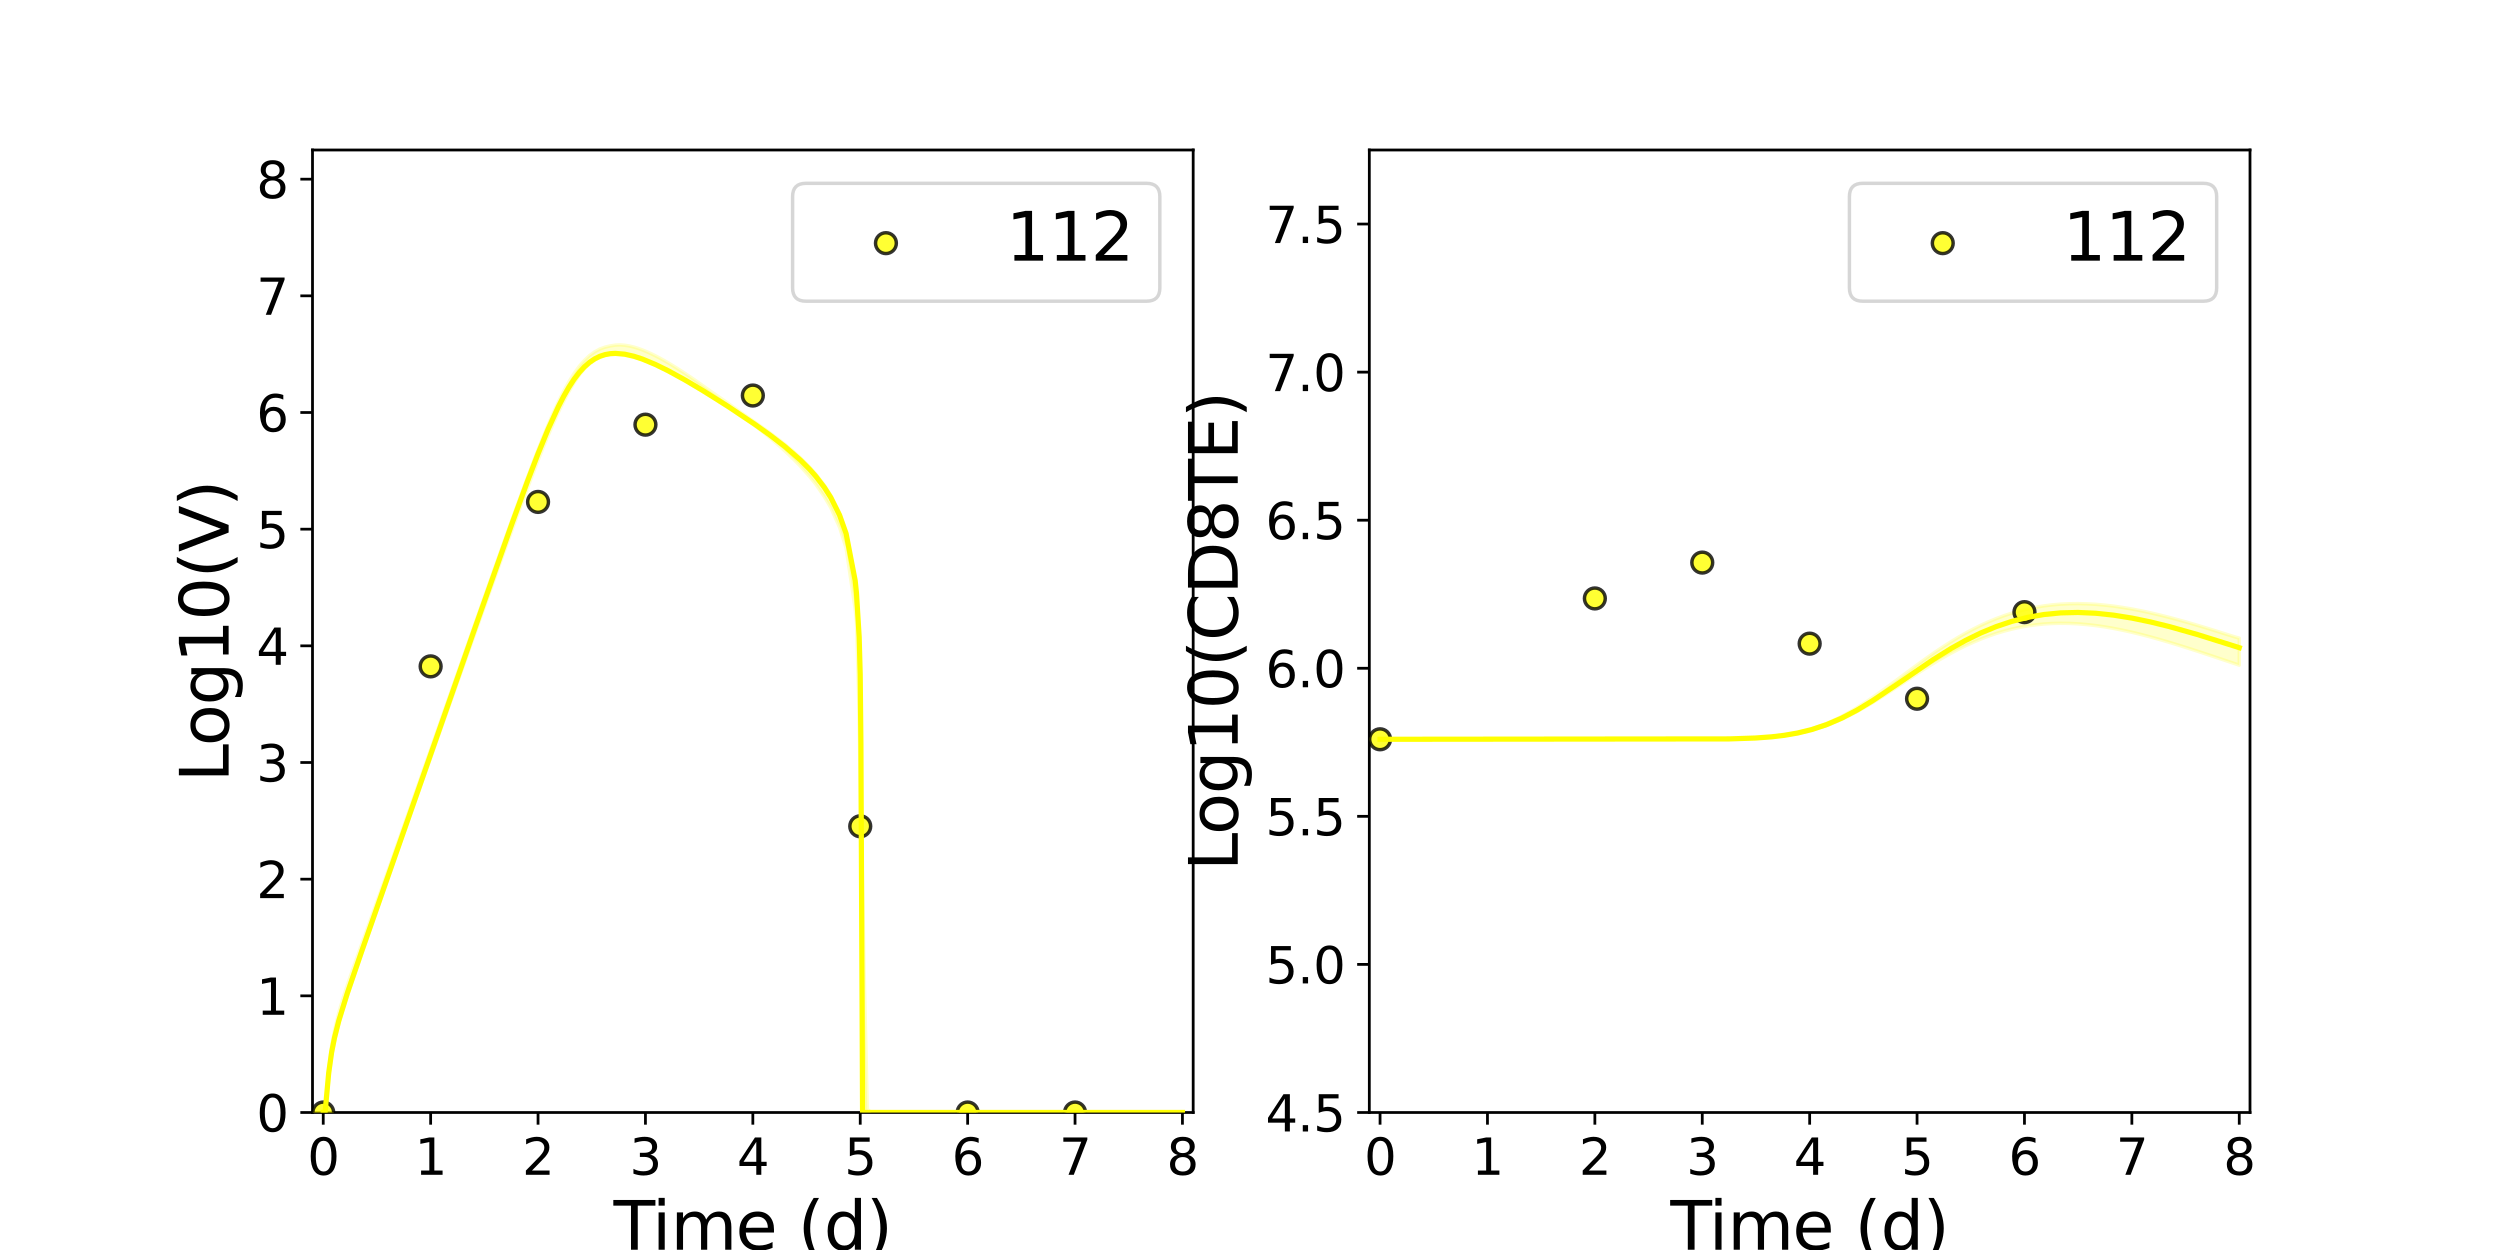 <?xml version="1.0" encoding="utf-8" standalone="no"?>
<!DOCTYPE svg PUBLIC "-//W3C//DTD SVG 1.1//EN"
  "http://www.w3.org/Graphics/SVG/1.1/DTD/svg11.dtd">
<svg xmlns:xlink="http://www.w3.org/1999/xlink" width="720pt" height="360pt" viewBox="0 0 720 360" xmlns="http://www.w3.org/2000/svg" version="1.1">
 <defs>
  <style type="text/css">*{stroke-linejoin: round; stroke-linecap: butt}</style>
 </defs>
 <g id="figure_1">
  <g id="patch_1">
   <path d="M 0 360 
L 720 360 
L 720 0 
L 0 0 
z
" style="fill: #ffffff"/>
  </g>
  <g id="axes_1">
   <g id="patch_2">
    <path d="M 90 320.4 
L 343.636 320.4 
L 343.636 43.2 
L 90 43.2 
z
" style="fill: #ffffff"/>
   </g>
   <g id="matplotlib.axis_1">
    <g id="xtick_1">
     <g id="line2d_1">
      <defs>
       <path id="m3c84846cc3" d="M 0 0 
L 0 3.5 
" style="stroke: #000000; stroke-width: 0.8"/>
      </defs>
      <g>
       <use xlink:href="#m3c84846cc3" x="93.093" y="320.4" style="stroke: #000000; stroke-width: 0.8"/>
      </g>
     </g>
     <g id="text_1">
      <!-- 0 -->
      <g transform="translate(88.512 338.342) scale(0.144 -0.144)">
       <defs>
        <path id="DejaVuSans-30" d="M 2034 4250 
Q 1547 4250 1301 3770 
Q 1056 3291 1056 2328 
Q 1056 1369 1301 889 
Q 1547 409 2034 409 
Q 2525 409 2770 889 
Q 3016 1369 3016 2328 
Q 3016 3291 2770 3770 
Q 2525 4250 2034 4250 
z
M 2034 4750 
Q 2819 4750 3233 4129 
Q 3647 3509 3647 2328 
Q 3647 1150 3233 529 
Q 2819 -91 2034 -91 
Q 1250 -91 836 529 
Q 422 1150 422 2328 
Q 422 3509 836 4129 
Q 1250 4750 2034 4750 
z
" transform="scale(0.016)"/>
       </defs>
       <use xlink:href="#DejaVuSans-30"/>
      </g>
     </g>
    </g>
    <g id="xtick_2">
     <g id="line2d_2">
      <g>
       <use xlink:href="#m3c84846cc3" x="124.024" y="320.4" style="stroke: #000000; stroke-width: 0.8"/>
      </g>
     </g>
     <g id="text_2">
      <!-- 1 -->
      <g transform="translate(119.443 338.342) scale(0.144 -0.144)">
       <defs>
        <path id="DejaVuSans-31" d="M 794 531 
L 1825 531 
L 1825 4091 
L 703 3866 
L 703 4441 
L 1819 4666 
L 2450 4666 
L 2450 531 
L 3481 531 
L 3481 0 
L 794 0 
L 794 531 
z
" transform="scale(0.016)"/>
       </defs>
       <use xlink:href="#DejaVuSans-31"/>
      </g>
     </g>
    </g>
    <g id="xtick_3">
     <g id="line2d_3">
      <g>
       <use xlink:href="#m3c84846cc3" x="154.956" y="320.4" style="stroke: #000000; stroke-width: 0.8"/>
      </g>
     </g>
     <g id="text_3">
      <!-- 2 -->
      <g transform="translate(150.375 338.342) scale(0.144 -0.144)">
       <defs>
        <path id="DejaVuSans-32" d="M 1228 531 
L 3431 531 
L 3431 0 
L 469 0 
L 469 531 
Q 828 903 1448 1529 
Q 2069 2156 2228 2338 
Q 2531 2678 2651 2914 
Q 2772 3150 2772 3378 
Q 2772 3750 2511 3984 
Q 2250 4219 1831 4219 
Q 1534 4219 1204 4116 
Q 875 4013 500 3803 
L 500 4441 
Q 881 4594 1212 4672 
Q 1544 4750 1819 4750 
Q 2544 4750 2975 4387 
Q 3406 4025 3406 3419 
Q 3406 3131 3298 2873 
Q 3191 2616 2906 2266 
Q 2828 2175 2409 1742 
Q 1991 1309 1228 531 
z
" transform="scale(0.016)"/>
       </defs>
       <use xlink:href="#DejaVuSans-32"/>
      </g>
     </g>
    </g>
    <g id="xtick_4">
     <g id="line2d_4">
      <g>
       <use xlink:href="#m3c84846cc3" x="185.887" y="320.4" style="stroke: #000000; stroke-width: 0.8"/>
      </g>
     </g>
     <g id="text_4">
      <!-- 3 -->
      <g transform="translate(181.306 338.342) scale(0.144 -0.144)">
       <defs>
        <path id="DejaVuSans-33" d="M 2597 2516 
Q 3050 2419 3304 2112 
Q 3559 1806 3559 1356 
Q 3559 666 3084 287 
Q 2609 -91 1734 -91 
Q 1441 -91 1130 -33 
Q 819 25 488 141 
L 488 750 
Q 750 597 1062 519 
Q 1375 441 1716 441 
Q 2309 441 2620 675 
Q 2931 909 2931 1356 
Q 2931 1769 2642 2001 
Q 2353 2234 1838 2234 
L 1294 2234 
L 1294 2753 
L 1863 2753 
Q 2328 2753 2575 2939 
Q 2822 3125 2822 3475 
Q 2822 3834 2567 4026 
Q 2313 4219 1838 4219 
Q 1578 4219 1281 4162 
Q 984 4106 628 3988 
L 628 4550 
Q 988 4650 1302 4700 
Q 1616 4750 1894 4750 
Q 2613 4750 3031 4423 
Q 3450 4097 3450 3541 
Q 3450 3153 3228 2886 
Q 3006 2619 2597 2516 
z
" transform="scale(0.016)"/>
       </defs>
       <use xlink:href="#DejaVuSans-33"/>
      </g>
     </g>
    </g>
    <g id="xtick_5">
     <g id="line2d_5">
      <g>
       <use xlink:href="#m3c84846cc3" x="216.818" y="320.4" style="stroke: #000000; stroke-width: 0.8"/>
      </g>
     </g>
     <g id="text_5">
      <!-- 4 -->
      <g transform="translate(212.237 338.342) scale(0.144 -0.144)">
       <defs>
        <path id="DejaVuSans-34" d="M 2419 4116 
L 825 1625 
L 2419 1625 
L 2419 4116 
z
M 2253 4666 
L 3047 4666 
L 3047 1625 
L 3713 1625 
L 3713 1100 
L 3047 1100 
L 3047 0 
L 2419 0 
L 2419 1100 
L 313 1100 
L 313 1709 
L 2253 4666 
z
" transform="scale(0.016)"/>
       </defs>
       <use xlink:href="#DejaVuSans-34"/>
      </g>
     </g>
    </g>
    <g id="xtick_6">
     <g id="line2d_6">
      <g>
       <use xlink:href="#m3c84846cc3" x="247.749" y="320.4" style="stroke: #000000; stroke-width: 0.8"/>
      </g>
     </g>
     <g id="text_6">
      <!-- 5 -->
      <g transform="translate(243.168 338.342) scale(0.144 -0.144)">
       <defs>
        <path id="DejaVuSans-35" d="M 691 4666 
L 3169 4666 
L 3169 4134 
L 1269 4134 
L 1269 2991 
Q 1406 3038 1543 3061 
Q 1681 3084 1819 3084 
Q 2600 3084 3056 2656 
Q 3513 2228 3513 1497 
Q 3513 744 3044 326 
Q 2575 -91 1722 -91 
Q 1428 -91 1123 -41 
Q 819 9 494 109 
L 494 744 
Q 775 591 1075 516 
Q 1375 441 1709 441 
Q 2250 441 2565 725 
Q 2881 1009 2881 1497 
Q 2881 1984 2565 2268 
Q 2250 2553 1709 2553 
Q 1456 2553 1204 2497 
Q 953 2441 691 2322 
L 691 4666 
z
" transform="scale(0.016)"/>
       </defs>
       <use xlink:href="#DejaVuSans-35"/>
      </g>
     </g>
    </g>
    <g id="xtick_7">
     <g id="line2d_7">
      <g>
       <use xlink:href="#m3c84846cc3" x="278.681" y="320.4" style="stroke: #000000; stroke-width: 0.8"/>
      </g>
     </g>
     <g id="text_7">
      <!-- 6 -->
      <g transform="translate(274.1 338.342) scale(0.144 -0.144)">
       <defs>
        <path id="DejaVuSans-36" d="M 2113 2584 
Q 1688 2584 1439 2293 
Q 1191 2003 1191 1497 
Q 1191 994 1439 701 
Q 1688 409 2113 409 
Q 2538 409 2786 701 
Q 3034 994 3034 1497 
Q 3034 2003 2786 2293 
Q 2538 2584 2113 2584 
z
M 3366 4563 
L 3366 3988 
Q 3128 4100 2886 4159 
Q 2644 4219 2406 4219 
Q 1781 4219 1451 3797 
Q 1122 3375 1075 2522 
Q 1259 2794 1537 2939 
Q 1816 3084 2150 3084 
Q 2853 3084 3261 2657 
Q 3669 2231 3669 1497 
Q 3669 778 3244 343 
Q 2819 -91 2113 -91 
Q 1303 -91 875 529 
Q 447 1150 447 2328 
Q 447 3434 972 4092 
Q 1497 4750 2381 4750 
Q 2619 4750 2861 4703 
Q 3103 4656 3366 4563 
z
" transform="scale(0.016)"/>
       </defs>
       <use xlink:href="#DejaVuSans-36"/>
      </g>
     </g>
    </g>
    <g id="xtick_8">
     <g id="line2d_8">
      <g>
       <use xlink:href="#m3c84846cc3" x="309.612" y="320.4" style="stroke: #000000; stroke-width: 0.8"/>
      </g>
     </g>
     <g id="text_8">
      <!-- 7 -->
      <g transform="translate(305.031 338.342) scale(0.144 -0.144)">
       <defs>
        <path id="DejaVuSans-37" d="M 525 4666 
L 3525 4666 
L 3525 4397 
L 1831 0 
L 1172 0 
L 2766 4134 
L 525 4134 
L 525 4666 
z
" transform="scale(0.016)"/>
       </defs>
       <use xlink:href="#DejaVuSans-37"/>
      </g>
     </g>
    </g>
    <g id="xtick_9">
     <g id="line2d_9">
      <g>
       <use xlink:href="#m3c84846cc3" x="340.543" y="320.4" style="stroke: #000000; stroke-width: 0.8"/>
      </g>
     </g>
     <g id="text_9">
      <!-- 8 -->
      <g transform="translate(335.962 338.342) scale(0.144 -0.144)">
       <defs>
        <path id="DejaVuSans-38" d="M 2034 2216 
Q 1584 2216 1326 1975 
Q 1069 1734 1069 1313 
Q 1069 891 1326 650 
Q 1584 409 2034 409 
Q 2484 409 2743 651 
Q 3003 894 3003 1313 
Q 3003 1734 2745 1975 
Q 2488 2216 2034 2216 
z
M 1403 2484 
Q 997 2584 770 2862 
Q 544 3141 544 3541 
Q 544 4100 942 4425 
Q 1341 4750 2034 4750 
Q 2731 4750 3128 4425 
Q 3525 4100 3525 3541 
Q 3525 3141 3298 2862 
Q 3072 2584 2669 2484 
Q 3125 2378 3379 2068 
Q 3634 1759 3634 1313 
Q 3634 634 3220 271 
Q 2806 -91 2034 -91 
Q 1263 -91 848 271 
Q 434 634 434 1313 
Q 434 1759 690 2068 
Q 947 2378 1403 2484 
z
M 1172 3481 
Q 1172 3119 1398 2916 
Q 1625 2713 2034 2713 
Q 2441 2713 2670 2916 
Q 2900 3119 2900 3481 
Q 2900 3844 2670 4047 
Q 2441 4250 2034 4250 
Q 1625 4250 1398 4047 
Q 1172 3844 1172 3481 
z
" transform="scale(0.016)"/>
       </defs>
       <use xlink:href="#DejaVuSans-38"/>
      </g>
     </g>
    </g>
    <g id="text_10">
     <!-- Time (d) -->
     <g transform="translate(176.693 359.925) scale(0.192 -0.192)">
      <defs>
       <path id="DejaVuSans-54" d="M -19 4666 
L 3928 4666 
L 3928 4134 
L 2272 4134 
L 2272 0 
L 1638 0 
L 1638 4134 
L -19 4134 
L -19 4666 
z
" transform="scale(0.016)"/>
       <path id="DejaVuSans-69" d="M 603 3500 
L 1178 3500 
L 1178 0 
L 603 0 
L 603 3500 
z
M 603 4863 
L 1178 4863 
L 1178 4134 
L 603 4134 
L 603 4863 
z
" transform="scale(0.016)"/>
       <path id="DejaVuSans-6d" d="M 3328 2828 
Q 3544 3216 3844 3400 
Q 4144 3584 4550 3584 
Q 5097 3584 5394 3201 
Q 5691 2819 5691 2113 
L 5691 0 
L 5113 0 
L 5113 2094 
Q 5113 2597 4934 2840 
Q 4756 3084 4391 3084 
Q 3944 3084 3684 2787 
Q 3425 2491 3425 1978 
L 3425 0 
L 2847 0 
L 2847 2094 
Q 2847 2600 2669 2842 
Q 2491 3084 2119 3084 
Q 1678 3084 1418 2786 
Q 1159 2488 1159 1978 
L 1159 0 
L 581 0 
L 581 3500 
L 1159 3500 
L 1159 2956 
Q 1356 3278 1631 3431 
Q 1906 3584 2284 3584 
Q 2666 3584 2933 3390 
Q 3200 3197 3328 2828 
z
" transform="scale(0.016)"/>
       <path id="DejaVuSans-65" d="M 3597 1894 
L 3597 1613 
L 953 1613 
Q 991 1019 1311 708 
Q 1631 397 2203 397 
Q 2534 397 2845 478 
Q 3156 559 3463 722 
L 3463 178 
Q 3153 47 2828 -22 
Q 2503 -91 2169 -91 
Q 1331 -91 842 396 
Q 353 884 353 1716 
Q 353 2575 817 3079 
Q 1281 3584 2069 3584 
Q 2775 3584 3186 3129 
Q 3597 2675 3597 1894 
z
M 3022 2063 
Q 3016 2534 2758 2815 
Q 2500 3097 2075 3097 
Q 1594 3097 1305 2825 
Q 1016 2553 972 2059 
L 3022 2063 
z
" transform="scale(0.016)"/>
       <path id="DejaVuSans-20" transform="scale(0.016)"/>
       <path id="DejaVuSans-28" d="M 1984 4856 
Q 1566 4138 1362 3434 
Q 1159 2731 1159 2009 
Q 1159 1288 1364 580 
Q 1569 -128 1984 -844 
L 1484 -844 
Q 1016 -109 783 600 
Q 550 1309 550 2009 
Q 550 2706 781 3412 
Q 1013 4119 1484 4856 
L 1984 4856 
z
" transform="scale(0.016)"/>
       <path id="DejaVuSans-64" d="M 2906 2969 
L 2906 4863 
L 3481 4863 
L 3481 0 
L 2906 0 
L 2906 525 
Q 2725 213 2448 61 
Q 2172 -91 1784 -91 
Q 1150 -91 751 415 
Q 353 922 353 1747 
Q 353 2572 751 3078 
Q 1150 3584 1784 3584 
Q 2172 3584 2448 3432 
Q 2725 3281 2906 2969 
z
M 947 1747 
Q 947 1113 1208 752 
Q 1469 391 1925 391 
Q 2381 391 2643 752 
Q 2906 1113 2906 1747 
Q 2906 2381 2643 2742 
Q 2381 3103 1925 3103 
Q 1469 3103 1208 2742 
Q 947 2381 947 1747 
z
" transform="scale(0.016)"/>
       <path id="DejaVuSans-29" d="M 513 4856 
L 1013 4856 
Q 1481 4119 1714 3412 
Q 1947 2706 1947 2009 
Q 1947 1309 1714 600 
Q 1481 -109 1013 -844 
L 513 -844 
Q 928 -128 1133 580 
Q 1338 1288 1338 2009 
Q 1338 2731 1133 3434 
Q 928 4138 513 4856 
z
" transform="scale(0.016)"/>
      </defs>
      <use xlink:href="#DejaVuSans-54"/>
      <use xlink:href="#DejaVuSans-69" x="57.959"/>
      <use xlink:href="#DejaVuSans-6d" x="85.742"/>
      <use xlink:href="#DejaVuSans-65" x="183.154"/>
      <use xlink:href="#DejaVuSans-20" x="244.678"/>
      <use xlink:href="#DejaVuSans-28" x="276.465"/>
      <use xlink:href="#DejaVuSans-64" x="315.479"/>
      <use xlink:href="#DejaVuSans-29" x="378.955"/>
     </g>
    </g>
   </g>
   <g id="matplotlib.axis_2">
    <g id="ytick_1">
     <g id="line2d_10">
      <defs>
       <path id="ma031ebb92e" d="M 0 0 
L -3.5 0 
" style="stroke: #000000; stroke-width: 0.8"/>
      </defs>
      <g>
       <use xlink:href="#ma031ebb92e" x="90" y="320.4" style="stroke: #000000; stroke-width: 0.8"/>
      </g>
     </g>
     <g id="text_11">
      <!-- 0 -->
      <g transform="translate(73.838 325.871) scale(0.144 -0.144)">
       <use xlink:href="#DejaVuSans-30"/>
      </g>
     </g>
    </g>
    <g id="ytick_2">
     <g id="line2d_11">
      <g>
       <use xlink:href="#ma031ebb92e" x="90" y="286.8" style="stroke: #000000; stroke-width: 0.8"/>
      </g>
     </g>
     <g id="text_12">
      <!-- 1 -->
      <g transform="translate(73.838 292.271) scale(0.144 -0.144)">
       <use xlink:href="#DejaVuSans-31"/>
      </g>
     </g>
    </g>
    <g id="ytick_3">
     <g id="line2d_12">
      <g>
       <use xlink:href="#ma031ebb92e" x="90" y="253.2" style="stroke: #000000; stroke-width: 0.8"/>
      </g>
     </g>
     <g id="text_13">
      <!-- 2 -->
      <g transform="translate(73.838 258.671) scale(0.144 -0.144)">
       <use xlink:href="#DejaVuSans-32"/>
      </g>
     </g>
    </g>
    <g id="ytick_4">
     <g id="line2d_13">
      <g>
       <use xlink:href="#ma031ebb92e" x="90" y="219.6" style="stroke: #000000; stroke-width: 0.8"/>
      </g>
     </g>
     <g id="text_14">
      <!-- 3 -->
      <g transform="translate(73.838 225.071) scale(0.144 -0.144)">
       <use xlink:href="#DejaVuSans-33"/>
      </g>
     </g>
    </g>
    <g id="ytick_5">
     <g id="line2d_14">
      <g>
       <use xlink:href="#ma031ebb92e" x="90" y="186" style="stroke: #000000; stroke-width: 0.8"/>
      </g>
     </g>
     <g id="text_15">
      <!-- 4 -->
      <g transform="translate(73.838 191.471) scale(0.144 -0.144)">
       <use xlink:href="#DejaVuSans-34"/>
      </g>
     </g>
    </g>
    <g id="ytick_6">
     <g id="line2d_15">
      <g>
       <use xlink:href="#ma031ebb92e" x="90" y="152.4" style="stroke: #000000; stroke-width: 0.8"/>
      </g>
     </g>
     <g id="text_16">
      <!-- 5 -->
      <g transform="translate(73.838 157.871) scale(0.144 -0.144)">
       <use xlink:href="#DejaVuSans-35"/>
      </g>
     </g>
    </g>
    <g id="ytick_7">
     <g id="line2d_16">
      <g>
       <use xlink:href="#ma031ebb92e" x="90" y="118.8" style="stroke: #000000; stroke-width: 0.8"/>
      </g>
     </g>
     <g id="text_17">
      <!-- 6 -->
      <g transform="translate(73.838 124.271) scale(0.144 -0.144)">
       <use xlink:href="#DejaVuSans-36"/>
      </g>
     </g>
    </g>
    <g id="ytick_8">
     <g id="line2d_17">
      <g>
       <use xlink:href="#ma031ebb92e" x="90" y="85.2" style="stroke: #000000; stroke-width: 0.8"/>
      </g>
     </g>
     <g id="text_18">
      <!-- 7 -->
      <g transform="translate(73.838 90.671) scale(0.144 -0.144)">
       <use xlink:href="#DejaVuSans-37"/>
      </g>
     </g>
    </g>
    <g id="ytick_9">
     <g id="line2d_18">
      <g>
       <use xlink:href="#ma031ebb92e" x="90" y="51.6" style="stroke: #000000; stroke-width: 0.8"/>
      </g>
     </g>
     <g id="text_19">
      <!-- 8 -->
      <g transform="translate(73.838 57.071) scale(0.144 -0.144)">
       <use xlink:href="#DejaVuSans-38"/>
      </g>
     </g>
    </g>
    <g id="text_20">
     <!-- Log10(V) -->
     <g transform="translate(65.845 225.224) rotate(-90) scale(0.192 -0.192)">
      <defs>
       <path id="DejaVuSans-4c" d="M 628 4666 
L 1259 4666 
L 1259 531 
L 3531 531 
L 3531 0 
L 628 0 
L 628 4666 
z
" transform="scale(0.016)"/>
       <path id="DejaVuSans-6f" d="M 1959 3097 
Q 1497 3097 1228 2736 
Q 959 2375 959 1747 
Q 959 1119 1226 758 
Q 1494 397 1959 397 
Q 2419 397 2687 759 
Q 2956 1122 2956 1747 
Q 2956 2369 2687 2733 
Q 2419 3097 1959 3097 
z
M 1959 3584 
Q 2709 3584 3137 3096 
Q 3566 2609 3566 1747 
Q 3566 888 3137 398 
Q 2709 -91 1959 -91 
Q 1206 -91 779 398 
Q 353 888 353 1747 
Q 353 2609 779 3096 
Q 1206 3584 1959 3584 
z
" transform="scale(0.016)"/>
       <path id="DejaVuSans-67" d="M 2906 1791 
Q 2906 2416 2648 2759 
Q 2391 3103 1925 3103 
Q 1463 3103 1205 2759 
Q 947 2416 947 1791 
Q 947 1169 1205 825 
Q 1463 481 1925 481 
Q 2391 481 2648 825 
Q 2906 1169 2906 1791 
z
M 3481 434 
Q 3481 -459 3084 -895 
Q 2688 -1331 1869 -1331 
Q 1566 -1331 1297 -1286 
Q 1028 -1241 775 -1147 
L 775 -588 
Q 1028 -725 1275 -790 
Q 1522 -856 1778 -856 
Q 2344 -856 2625 -561 
Q 2906 -266 2906 331 
L 2906 616 
Q 2728 306 2450 153 
Q 2172 0 1784 0 
Q 1141 0 747 490 
Q 353 981 353 1791 
Q 353 2603 747 3093 
Q 1141 3584 1784 3584 
Q 2172 3584 2450 3431 
Q 2728 3278 2906 2969 
L 2906 3500 
L 3481 3500 
L 3481 434 
z
" transform="scale(0.016)"/>
       <path id="DejaVuSans-56" d="M 1831 0 
L 50 4666 
L 709 4666 
L 2188 738 
L 3669 4666 
L 4325 4666 
L 2547 0 
L 1831 0 
z
" transform="scale(0.016)"/>
      </defs>
      <use xlink:href="#DejaVuSans-4c"/>
      <use xlink:href="#DejaVuSans-6f" x="53.963"/>
      <use xlink:href="#DejaVuSans-67" x="115.145"/>
      <use xlink:href="#DejaVuSans-31" x="178.621"/>
      <use xlink:href="#DejaVuSans-30" x="242.244"/>
      <use xlink:href="#DejaVuSans-28" x="305.867"/>
      <use xlink:href="#DejaVuSans-56" x="344.881"/>
      <use xlink:href="#DejaVuSans-29" x="413.289"/>
     </g>
    </g>
   </g>
   <g id="patch_3">
    <path d="M 90 320.4 
L 90 43.2 
" style="fill: none; stroke: #000000; stroke-width: 0.8; stroke-linejoin: miter; stroke-linecap: square"/>
   </g>
   <g id="patch_4">
    <path d="M 343.636 320.4 
L 343.636 43.2 
" style="fill: none; stroke: #000000; stroke-width: 0.8; stroke-linejoin: miter; stroke-linecap: square"/>
   </g>
   <g id="patch_5">
    <path d="M 90 320.4 
L 343.636 320.4 
" style="fill: none; stroke: #000000; stroke-width: 0.8; stroke-linejoin: miter; stroke-linecap: square"/>
   </g>
   <g id="patch_6">
    <path d="M 90 43.2 
L 343.636 43.2 
" style="fill: none; stroke: #000000; stroke-width: 0.8; stroke-linejoin: miter; stroke-linecap: square"/>
   </g>
   <g id="PolyCollection_1">
    <defs>
     <path id="mc499ceaacc" d="M 93.093 -39.6 
L 93.093 -39.6 
L 93.093 -39.6 
L 93.097 -39.6 
L 93.134 -39.6 
L 93.207 -39.6 
L 93.327 -39.6 
L 93.619 -39.6 
L 94.131 -43.437 
L 94.674 -49.146 
L 95.515 -55.775 
L 96.357 -60.207 
L 97.573 -65.135 
L 98.79 -69.304 
L 100.05 -73.24 
L 101.426 -77.345 
L 102.821 -81.417 
L 104.28 -85.629 
L 105.74 -89.826 
L 107.229 -94.099 
L 108.718 -98.369 
L 110.208 -102.639 
L 111.697 -106.907 
L 113.187 -111.176 
L 114.676 -115.444 
L 116.166 -119.677 
L 117.656 -123.868 
L 119.145 -128.061 
L 120.635 -132.252 
L 122.124 -136.441 
L 123.614 -140.634 
L 125.104 -144.822 
L 126.593 -149.013 
L 128.083 -153.201 
L 129.572 -157.39 
L 131.062 -161.577 
L 132.552 -165.762 
L 134.041 -169.949 
L 135.531 -174.129 
L 137.02 -178.308 
L 138.51 -182.483 
L 140 -186.653 
L 141.489 -190.819 
L 142.979 -194.971 
L 144.468 -199.114 
L 145.958 -203.239 
L 147.448 -207.345 
L 148.937 -211.425 
L 150.427 -215.465 
L 151.916 -219.461 
L 153.406 -223.389 
L 154.895 -227.25 
L 156.385 -231.001 
L 157.875 -234.634 
L 159.364 -238.106 
L 160.854 -241.369 
L 162.343 -244.441 
L 163.833 -247.23 
L 165.323 -249.767 
L 166.812 -251.958 
L 168.302 -253.81 
L 169.791 -255.226 
L 171.281 -256.305 
L 172.771 -257.145 
L 174.26 -257.706 
L 175.75 -257.997 
L 177.239 -258.072 
L 178.572 -258 
L 179.905 -257.821 
L 181.237 -257.544 
L 182.57 -257.19 
L 183.742 -256.824 
L 184.988 -256.383 
L 186.234 -255.896 
L 187.481 -255.368 
L 188.727 -254.806 
L 189.973 -254.213 
L 191.219 -253.594 
L 192.466 -252.951 
L 193.712 -252.287 
L 194.958 -251.605 
L 196.204 -250.906 
L 197.451 -250.192 
L 198.697 -249.464 
L 199.943 -248.724 
L 201.201 -247.967 
L 202.563 -247.135 
L 204.404 -245.996 
L 205.874 -245.073 
L 207.917 -243.769 
L 209.477 -242.763 
L 211.724 -241.29 
L 213.36 -240.204 
L 215.808 -238.545 
L 217.499 -237.373 
L 220.131 -235.3 
L 221.85 -233.85 
L 224.265 -231.739 
L 226.064 -230.113 
L 228.636 -227.651 
L 230.461 -225.788 
L 233.141 -222.79 
L 234.96 -220.52 
L 237.396 -216.982 
L 239.263 -213.792 
L 241.802 -208.12 
L 243.676 -202.15 
L 246.286 -184.643 
L 246.658 -180.897 
L 247.276 -160.043 
L 247.44 -151.227 
L 247.679 -138.3 
L 247.736 -135.222 
L 247.835 -129.845 
L 247.899 -124.645 
L 247.922 -122.721 
L 247.939 -121.303 
L 247.957 -119.851 
L 247.957 -119.828 
L 247.96 -119.606 
L 247.962 -119.437 
L 247.964 -119.249 
L 247.967 -119.043 
L 247.969 -118.838 
L 247.974 -118.413 
L 247.994 -116.774 
L 248.019 -114.708 
L 248.054 -111.404 
L 248.092 -100.853 
L 248.14 -85.788 
L 248.189 -70.641 
L 248.251 -50.86 
L 248.317 -39.6 
L 248.417 -39.6 
L 248.549 -39.6 
L 248.895 -39.6 
L 249.784 -39.6 
L 250.935 -39.6 
L 252.32 -39.6 
L 253.996 -39.6 
L 255.671 -39.6 
L 257.638 -39.6 
L 259.605 -39.6 
L 261.759 -39.6 
L 263.914 -39.6 
L 266.106 -39.6 
L 268.302 -39.6 
L 270.526 -39.6 
L 272.759 -39.6 
L 275.017 -39.6 
L 277.292 -39.6 
L 279.596 -39.6 
L 281.925 -39.6 
L 284.289 -39.6 
L 286.685 -39.6 
L 289.118 -39.6 
L 291.584 -39.6 
L 294.084 -39.6 
L 296.613 -39.6 
L 299.169 -39.6 
L 301.751 -39.6 
L 304.355 -39.6 
L 306.981 -39.6 
L 309.626 -39.6 
L 312.291 -39.6 
L 314.974 -39.6 
L 317.674 -39.6 
L 320.374 -39.6 
L 323.074 -39.6 
L 325.774 -39.6 
L 328.474 -39.6 
L 331.174 -39.6 
L 333.874 -39.6 
L 336.574 -39.6 
L 339.274 -39.6 
L 340.543 -39.6 
L 340.543 -39.6 
L 340.543 -39.6 
L 339.274 -39.6 
L 336.574 -39.6 
L 333.874 -39.6 
L 331.174 -39.6 
L 328.474 -39.6 
L 325.774 -39.6 
L 323.074 -39.6 
L 320.374 -39.6 
L 317.674 -39.6 
L 314.974 -39.6 
L 312.291 -39.6 
L 309.626 -39.6 
L 306.981 -39.6 
L 304.355 -39.6 
L 301.751 -39.6 
L 299.169 -39.6 
L 296.613 -39.6 
L 294.084 -39.6 
L 291.584 -39.6 
L 289.118 -39.6 
L 286.685 -39.6 
L 284.289 -39.6 
L 281.925 -39.6 
L 279.596 -39.6 
L 277.292 -39.6 
L 275.017 -39.6 
L 272.759 -39.6 
L 270.526 -39.6 
L 268.302 -39.6 
L 266.106 -39.6 
L 263.914 -39.6 
L 261.759 -39.6 
L 259.605 -39.6 
L 257.638 -39.6 
L 255.671 -39.6 
L 253.996 -39.6 
L 252.32 -39.6 
L 250.935 -39.6 
L 249.784 -40.507 
L 248.895 -79.54 
L 248.549 -98.207 
L 248.417 -105.304 
L 248.317 -110.685 
L 248.251 -114.256 
L 248.189 -117.566 
L 248.14 -120.167 
L 248.092 -122.769 
L 248.054 -128.267 
L 248.019 -138.787 
L 247.994 -145.186 
L 247.974 -147.685 
L 247.969 -148.334 
L 247.967 -148.647 
L 247.964 -148.96 
L 247.962 -149.247 
L 247.96 -149.505 
L 247.957 -149.844 
L 247.957 -149.878 
L 247.939 -152.093 
L 247.922 -154.256 
L 247.899 -157.191 
L 247.835 -162.557 
L 247.736 -167.826 
L 247.679 -170.253 
L 247.44 -177.019 
L 247.276 -181.014 
L 246.658 -189.474 
L 246.286 -193.243 
L 243.676 -206.796 
L 241.802 -212.141 
L 239.263 -217.271 
L 237.396 -220.259 
L 234.96 -223.435 
L 233.141 -225.506 
L 230.461 -228.177 
L 228.636 -229.835 
L 226.064 -231.997 
L 224.265 -233.413 
L 221.85 -235.237 
L 220.131 -236.482 
L 217.499 -238.336 
L 215.808 -239.514 
L 213.36 -241.218 
L 211.724 -242.387 
L 209.477 -243.981 
L 207.917 -245.073 
L 205.874 -246.483 
L 204.404 -247.503 
L 202.563 -248.825 
L 201.201 -249.789 
L 199.943 -250.664 
L 198.697 -251.516 
L 197.451 -252.35 
L 196.204 -253.168 
L 194.958 -253.963 
L 193.712 -254.739 
L 192.466 -255.488 
L 191.219 -256.208 
L 189.973 -256.897 
L 188.727 -257.545 
L 187.481 -258.156 
L 186.234 -258.716 
L 184.988 -259.229 
L 183.742 -259.676 
L 182.57 -260.038 
L 181.237 -260.358 
L 179.905 -260.572 
L 178.572 -260.668 
L 177.239 -260.611 
L 175.75 -260.378 
L 174.26 -260.026 
L 172.771 -259.493 
L 171.281 -258.674 
L 169.791 -257.608 
L 168.302 -256.191 
L 166.812 -254.485 
L 165.323 -252.408 
L 163.833 -250.026 
L 162.343 -247.325 
L 160.854 -244.323 
L 159.364 -241.113 
L 157.875 -237.674 
L 156.385 -234.08 
L 154.895 -230.33 
L 153.406 -226.462 
L 151.916 -222.517 
L 150.427 -218.498 
L 148.937 -214.435 
L 147.448 -210.321 
L 145.958 -206.18 
L 144.468 -202.016 
L 142.979 -197.835 
L 141.489 -193.644 
L 140 -189.435 
L 138.51 -185.224 
L 137.02 -181.006 
L 135.531 -176.784 
L 134.041 -172.561 
L 132.552 -168.33 
L 131.062 -164.103 
L 129.572 -159.872 
L 128.083 -155.639 
L 126.593 -151.407 
L 125.104 -147.173 
L 123.614 -142.941 
L 122.124 -138.704 
L 120.635 -134.47 
L 119.145 -130.236 
L 117.656 -125.999 
L 116.166 -121.764 
L 114.676 -117.528 
L 113.187 -113.294 
L 111.697 -109.082 
L 110.208 -104.931 
L 108.718 -100.777 
L 107.229 -96.624 
L 105.74 -92.465 
L 104.28 -88.381 
L 102.821 -84.286 
L 101.426 -80.331 
L 100.05 -76.331 
L 98.79 -72.464 
L 97.573 -68.385 
L 96.357 -63.391 
L 95.515 -58.939 
L 94.674 -51.872 
L 94.131 -45.315 
L 93.619 -39.617 
L 93.327 -39.6 
L 93.207 -39.6 
L 93.134 -39.6 
L 93.097 -39.6 
L 93.093 -39.6 
L 93.093 -39.6 
z
" style="stroke: #ffff00; stroke-opacity: 0.2"/>
    </defs>
    <g clip-path="url(#p230dcaab49)">
     <use xlink:href="#mc499ceaacc" x="0" y="360" style="fill: #ffff00; fill-opacity: 0.2; stroke: #ffff00; stroke-opacity: 0.2"/>
    </g>
   </g>
   <g id="legend_1">
    <g id="patch_7">
     <path d="M 232.108 86.742 
L 330.196 86.742 
Q 334.036 86.742 334.036 82.902 
L 334.036 56.64 
Q 334.036 52.8 330.196 52.8 
L 232.108 52.8 
Q 228.268 52.8 228.268 56.64 
L 228.268 82.902 
Q 228.268 86.742 232.108 86.742 
z
" style="fill: #ffffff; opacity: 0.8; stroke: #cccccc; stroke-linejoin: miter"/>
    </g>
    <g id="PathCollection_1">
     <defs>
      <path id="m7d8f73096c" d="M 0 3 
C 0.796 3 1.559 2.684 2.121 2.121 
C 2.684 1.559 3 0.796 3 0 
C 3 -0.796 2.684 -1.559 2.121 -2.121 
C 1.559 -2.684 0.796 -3 0 -3 
C -0.796 -3 -1.559 -2.684 -2.121 -2.121 
C -2.684 -1.559 -3 -0.796 -3 0 
C -3 0.796 -2.684 1.559 -2.121 2.121 
C -1.559 2.684 -0.796 3 0 3 
z
" style="stroke: #000000; stroke-opacity: 0.8"/>
     </defs>
     <g>
      <use xlink:href="#m7d8f73096c" x="255.148" y="70.029" style="fill: #ffff00; fill-opacity: 0.8; stroke: #000000; stroke-opacity: 0.8"/>
     </g>
    </g>
    <g id="text_21">
     <!-- 112 -->
     <g transform="translate(289.708 75.069) scale(0.192 -0.192)">
      <use xlink:href="#DejaVuSans-31"/>
      <use xlink:href="#DejaVuSans-31" x="63.623"/>
      <use xlink:href="#DejaVuSans-32" x="127.246"/>
     </g>
    </g>
   </g>
   <g id="PathCollection_2">
    <g clip-path="url(#p230dcaab49)">
     <use xlink:href="#m7d8f73096c" x="93.093" y="320.4" style="fill: #ffff00; fill-opacity: 0.8; stroke: #000000; stroke-opacity: 0.8"/>
     <use xlink:href="#m7d8f73096c" x="124.024" y="191.916" style="fill: #ffff00; fill-opacity: 0.8; stroke: #000000; stroke-opacity: 0.8"/>
     <use xlink:href="#m7d8f73096c" x="154.956" y="144.554" style="fill: #ffff00; fill-opacity: 0.8; stroke: #000000; stroke-opacity: 0.8"/>
     <use xlink:href="#m7d8f73096c" x="185.887" y="122.308" style="fill: #ffff00; fill-opacity: 0.8; stroke: #000000; stroke-opacity: 0.8"/>
     <use xlink:href="#m7d8f73096c" x="216.818" y="113.913" style="fill: #ffff00; fill-opacity: 0.8; stroke: #000000; stroke-opacity: 0.8"/>
     <use xlink:href="#m7d8f73096c" x="247.749" y="237.969" style="fill: #ffff00; fill-opacity: 0.8; stroke: #000000; stroke-opacity: 0.8"/>
     <use xlink:href="#m7d8f73096c" x="278.681" y="320.4" style="fill: #ffff00; fill-opacity: 0.8; stroke: #000000; stroke-opacity: 0.8"/>
     <use xlink:href="#m7d8f73096c" x="309.612" y="320.4" style="fill: #ffff00; fill-opacity: 0.8; stroke: #000000; stroke-opacity: 0.8"/>
    </g>
   </g>
   <g id="line2d_19">
    <path d="M 93.093 320.4 
L 93.619 320.4 
L 94.674 308.915 
L 95.515 302.989 
L 96.357 298.771 
L 97.573 293.97 
L 100.05 285.98 
L 104.28 273.647 
L 137.02 180.199 
L 147.448 150.791 
L 151.916 138.598 
L 154.895 130.827 
L 157.875 123.554 
L 160.854 117.031 
L 162.343 114.139 
L 163.833 111.536 
L 165.323 109.248 
L 166.812 107.288 
L 168.302 105.658 
L 169.791 104.35 
L 171.281 103.344 
L 172.771 102.614 
L 174.26 102.13 
L 175.75 101.86 
L 177.239 101.776 
L 179.905 102.003 
L 182.57 102.608 
L 184.988 103.4 
L 188.727 104.954 
L 192.466 106.79 
L 197.451 109.53 
L 202.563 112.567 
L 209.477 116.917 
L 217.499 122.276 
L 221.85 125.384 
L 226.064 128.633 
L 230.461 132.451 
L 233.141 135.131 
L 234.96 137.182 
L 237.396 140.357 
L 239.263 143.277 
L 241.802 148.384 
L 243.676 153.684 
L 246.286 167.21 
L 246.658 170.768 
L 247.44 183.443 
L 247.736 194.208 
L 247.939 214.189 
L 248.417 320.4 
L 340.543 320.4 
L 340.543 320.4 
" clip-path="url(#p230dcaab49)" style="fill: none; stroke: #ffff00; stroke-width: 1.5; stroke-linecap: square"/>
   </g>
  </g>
  <g id="axes_2">
   <g id="patch_8">
    <path d="M 394.364 320.4 
L 648 320.4 
L 648 43.2 
L 394.364 43.2 
z
" style="fill: #ffffff"/>
   </g>
   <g id="matplotlib.axis_3">
    <g id="xtick_10">
     <g id="line2d_20">
      <g>
       <use xlink:href="#m3c84846cc3" x="397.457" y="320.4" style="stroke: #000000; stroke-width: 0.8"/>
      </g>
     </g>
     <g id="text_22">
      <!-- 0 -->
      <g transform="translate(392.876 338.342) scale(0.144 -0.144)">
       <use xlink:href="#DejaVuSans-30"/>
      </g>
     </g>
    </g>
    <g id="xtick_11">
     <g id="line2d_21">
      <g>
       <use xlink:href="#m3c84846cc3" x="428.388" y="320.4" style="stroke: #000000; stroke-width: 0.8"/>
      </g>
     </g>
     <g id="text_23">
      <!-- 1 -->
      <g transform="translate(423.807 338.342) scale(0.144 -0.144)">
       <use xlink:href="#DejaVuSans-31"/>
      </g>
     </g>
    </g>
    <g id="xtick_12">
     <g id="line2d_22">
      <g>
       <use xlink:href="#m3c84846cc3" x="459.319" y="320.4" style="stroke: #000000; stroke-width: 0.8"/>
      </g>
     </g>
     <g id="text_24">
      <!-- 2 -->
      <g transform="translate(454.738 338.342) scale(0.144 -0.144)">
       <use xlink:href="#DejaVuSans-32"/>
      </g>
     </g>
    </g>
    <g id="xtick_13">
     <g id="line2d_23">
      <g>
       <use xlink:href="#m3c84846cc3" x="490.251" y="320.4" style="stroke: #000000; stroke-width: 0.8"/>
      </g>
     </g>
     <g id="text_25">
      <!-- 3 -->
      <g transform="translate(485.67 338.342) scale(0.144 -0.144)">
       <use xlink:href="#DejaVuSans-33"/>
      </g>
     </g>
    </g>
    <g id="xtick_14">
     <g id="line2d_24">
      <g>
       <use xlink:href="#m3c84846cc3" x="521.182" y="320.4" style="stroke: #000000; stroke-width: 0.8"/>
      </g>
     </g>
     <g id="text_26">
      <!-- 4 -->
      <g transform="translate(516.601 338.342) scale(0.144 -0.144)">
       <use xlink:href="#DejaVuSans-34"/>
      </g>
     </g>
    </g>
    <g id="xtick_15">
     <g id="line2d_25">
      <g>
       <use xlink:href="#m3c84846cc3" x="552.113" y="320.4" style="stroke: #000000; stroke-width: 0.8"/>
      </g>
     </g>
     <g id="text_27">
      <!-- 5 -->
      <g transform="translate(547.532 338.342) scale(0.144 -0.144)">
       <use xlink:href="#DejaVuSans-35"/>
      </g>
     </g>
    </g>
    <g id="xtick_16">
     <g id="line2d_26">
      <g>
       <use xlink:href="#m3c84846cc3" x="583.044" y="320.4" style="stroke: #000000; stroke-width: 0.8"/>
      </g>
     </g>
     <g id="text_28">
      <!-- 6 -->
      <g transform="translate(578.463 338.342) scale(0.144 -0.144)">
       <use xlink:href="#DejaVuSans-36"/>
      </g>
     </g>
    </g>
    <g id="xtick_17">
     <g id="line2d_27">
      <g>
       <use xlink:href="#m3c84846cc3" x="613.976" y="320.4" style="stroke: #000000; stroke-width: 0.8"/>
      </g>
     </g>
     <g id="text_29">
      <!-- 7 -->
      <g transform="translate(609.395 338.342) scale(0.144 -0.144)">
       <use xlink:href="#DejaVuSans-37"/>
      </g>
     </g>
    </g>
    <g id="xtick_18">
     <g id="line2d_28">
      <g>
       <use xlink:href="#m3c84846cc3" x="644.907" y="320.4" style="stroke: #000000; stroke-width: 0.8"/>
      </g>
     </g>
     <g id="text_30">
      <!-- 8 -->
      <g transform="translate(640.326 338.342) scale(0.144 -0.144)">
       <use xlink:href="#DejaVuSans-38"/>
      </g>
     </g>
    </g>
    <g id="text_31">
     <!-- Time (d) -->
     <g transform="translate(481.057 359.925) scale(0.192 -0.192)">
      <use xlink:href="#DejaVuSans-54"/>
      <use xlink:href="#DejaVuSans-69" x="57.959"/>
      <use xlink:href="#DejaVuSans-6d" x="85.742"/>
      <use xlink:href="#DejaVuSans-65" x="183.154"/>
      <use xlink:href="#DejaVuSans-20" x="244.678"/>
      <use xlink:href="#DejaVuSans-28" x="276.465"/>
      <use xlink:href="#DejaVuSans-64" x="315.479"/>
      <use xlink:href="#DejaVuSans-29" x="378.955"/>
     </g>
    </g>
   </g>
   <g id="matplotlib.axis_4">
    <g id="ytick_10">
     <g id="line2d_29">
      <g>
       <use xlink:href="#ma031ebb92e" x="394.364" y="320.4" style="stroke: #000000; stroke-width: 0.8"/>
      </g>
     </g>
     <g id="text_32">
      <!-- 4.5 -->
      <g transform="translate(364.463 325.871) scale(0.144 -0.144)">
       <defs>
        <path id="DejaVuSans-2e" d="M 684 794 
L 1344 794 
L 1344 0 
L 684 0 
L 684 794 
z
" transform="scale(0.016)"/>
       </defs>
       <use xlink:href="#DejaVuSans-34"/>
       <use xlink:href="#DejaVuSans-2e" x="63.623"/>
       <use xlink:href="#DejaVuSans-35" x="95.41"/>
      </g>
     </g>
    </g>
    <g id="ytick_11">
     <g id="line2d_30">
      <g>
       <use xlink:href="#ma031ebb92e" x="394.364" y="277.754" style="stroke: #000000; stroke-width: 0.8"/>
      </g>
     </g>
     <g id="text_33">
      <!-- 5.0 -->
      <g transform="translate(364.463 283.225) scale(0.144 -0.144)">
       <use xlink:href="#DejaVuSans-35"/>
       <use xlink:href="#DejaVuSans-2e" x="63.623"/>
       <use xlink:href="#DejaVuSans-30" x="95.41"/>
      </g>
     </g>
    </g>
    <g id="ytick_12">
     <g id="line2d_31">
      <g>
       <use xlink:href="#ma031ebb92e" x="394.364" y="235.108" style="stroke: #000000; stroke-width: 0.8"/>
      </g>
     </g>
     <g id="text_34">
      <!-- 5.5 -->
      <g transform="translate(364.463 240.579) scale(0.144 -0.144)">
       <use xlink:href="#DejaVuSans-35"/>
       <use xlink:href="#DejaVuSans-2e" x="63.623"/>
       <use xlink:href="#DejaVuSans-35" x="95.41"/>
      </g>
     </g>
    </g>
    <g id="ytick_13">
     <g id="line2d_32">
      <g>
       <use xlink:href="#ma031ebb92e" x="394.364" y="192.462" style="stroke: #000000; stroke-width: 0.8"/>
      </g>
     </g>
     <g id="text_35">
      <!-- 6.0 -->
      <g transform="translate(364.463 197.932) scale(0.144 -0.144)">
       <use xlink:href="#DejaVuSans-36"/>
       <use xlink:href="#DejaVuSans-2e" x="63.623"/>
       <use xlink:href="#DejaVuSans-30" x="95.41"/>
      </g>
     </g>
    </g>
    <g id="ytick_14">
     <g id="line2d_33">
      <g>
       <use xlink:href="#ma031ebb92e" x="394.364" y="149.815" style="stroke: #000000; stroke-width: 0.8"/>
      </g>
     </g>
     <g id="text_36">
      <!-- 6.5 -->
      <g transform="translate(364.463 155.286) scale(0.144 -0.144)">
       <use xlink:href="#DejaVuSans-36"/>
       <use xlink:href="#DejaVuSans-2e" x="63.623"/>
       <use xlink:href="#DejaVuSans-35" x="95.41"/>
      </g>
     </g>
    </g>
    <g id="ytick_15">
     <g id="line2d_34">
      <g>
       <use xlink:href="#ma031ebb92e" x="394.364" y="107.169" style="stroke: #000000; stroke-width: 0.8"/>
      </g>
     </g>
     <g id="text_37">
      <!-- 7.0 -->
      <g transform="translate(364.463 112.64) scale(0.144 -0.144)">
       <use xlink:href="#DejaVuSans-37"/>
       <use xlink:href="#DejaVuSans-2e" x="63.623"/>
       <use xlink:href="#DejaVuSans-30" x="95.41"/>
      </g>
     </g>
    </g>
    <g id="ytick_16">
     <g id="line2d_35">
      <g>
       <use xlink:href="#ma031ebb92e" x="394.364" y="64.523" style="stroke: #000000; stroke-width: 0.8"/>
      </g>
     </g>
     <g id="text_38">
      <!-- 7.5 -->
      <g transform="translate(364.463 69.994) scale(0.144 -0.144)">
       <use xlink:href="#DejaVuSans-37"/>
       <use xlink:href="#DejaVuSans-2e" x="63.623"/>
       <use xlink:href="#DejaVuSans-35" x="95.41"/>
      </g>
     </g>
    </g>
    <g id="text_39">
     <!-- Log10(CD8TE) -->
     <g transform="translate(356.47 250.79) rotate(-90) scale(0.192 -0.192)">
      <defs>
       <path id="DejaVuSans-43" d="M 4122 4306 
L 4122 3641 
Q 3803 3938 3442 4084 
Q 3081 4231 2675 4231 
Q 1875 4231 1450 3742 
Q 1025 3253 1025 2328 
Q 1025 1406 1450 917 
Q 1875 428 2675 428 
Q 3081 428 3442 575 
Q 3803 722 4122 1019 
L 4122 359 
Q 3791 134 3420 21 
Q 3050 -91 2638 -91 
Q 1578 -91 968 557 
Q 359 1206 359 2328 
Q 359 3453 968 4101 
Q 1578 4750 2638 4750 
Q 3056 4750 3426 4639 
Q 3797 4528 4122 4306 
z
" transform="scale(0.016)"/>
       <path id="DejaVuSans-44" d="M 1259 4147 
L 1259 519 
L 2022 519 
Q 2988 519 3436 956 
Q 3884 1394 3884 2338 
Q 3884 3275 3436 3711 
Q 2988 4147 2022 4147 
L 1259 4147 
z
M 628 4666 
L 1925 4666 
Q 3281 4666 3915 4102 
Q 4550 3538 4550 2338 
Q 4550 1131 3912 565 
Q 3275 0 1925 0 
L 628 0 
L 628 4666 
z
" transform="scale(0.016)"/>
       <path id="DejaVuSans-45" d="M 628 4666 
L 3578 4666 
L 3578 4134 
L 1259 4134 
L 1259 2753 
L 3481 2753 
L 3481 2222 
L 1259 2222 
L 1259 531 
L 3634 531 
L 3634 0 
L 628 0 
L 628 4666 
z
" transform="scale(0.016)"/>
      </defs>
      <use xlink:href="#DejaVuSans-4c"/>
      <use xlink:href="#DejaVuSans-6f" x="53.963"/>
      <use xlink:href="#DejaVuSans-67" x="115.145"/>
      <use xlink:href="#DejaVuSans-31" x="178.621"/>
      <use xlink:href="#DejaVuSans-30" x="242.244"/>
      <use xlink:href="#DejaVuSans-28" x="305.867"/>
      <use xlink:href="#DejaVuSans-43" x="344.881"/>
      <use xlink:href="#DejaVuSans-44" x="414.705"/>
      <use xlink:href="#DejaVuSans-38" x="491.707"/>
      <use xlink:href="#DejaVuSans-54" x="555.33"/>
      <use xlink:href="#DejaVuSans-45" x="616.414"/>
      <use xlink:href="#DejaVuSans-29" x="679.598"/>
     </g>
    </g>
   </g>
   <g id="patch_9">
    <path d="M 394.364 320.4 
L 394.364 43.2 
" style="fill: none; stroke: #000000; stroke-width: 0.8; stroke-linejoin: miter; stroke-linecap: square"/>
   </g>
   <g id="patch_10">
    <path d="M 648 320.4 
L 648 43.2 
" style="fill: none; stroke: #000000; stroke-width: 0.8; stroke-linejoin: miter; stroke-linecap: square"/>
   </g>
   <g id="patch_11">
    <path d="M 394.364 320.4 
L 648 320.4 
" style="fill: none; stroke: #000000; stroke-width: 0.8; stroke-linejoin: miter; stroke-linecap: square"/>
   </g>
   <g id="patch_12">
    <path d="M 394.364 43.2 
L 648 43.2 
" style="fill: none; stroke: #000000; stroke-width: 0.8; stroke-linejoin: miter; stroke-linecap: square"/>
   </g>
   <g id="PolyCollection_2">
    <defs>
     <path id="mc299fb8064" d="M 397.457 -147.086 
L 397.457 -147.086 
L 397.457 -147.086 
L 397.461 -147.086 
L 397.497 -147.086 
L 397.57 -147.086 
L 397.691 -147.086 
L 397.983 -147.086 
L 398.494 -147.086 
L 399.037 -147.086 
L 399.879 -147.086 
L 400.72 -147.086 
L 401.937 -147.086 
L 403.154 -147.086 
L 404.413 -147.086 
L 405.789 -147.086 
L 407.185 -147.086 
L 408.643 -147.086 
L 410.103 -147.086 
L 411.593 -147.086 
L 413.082 -147.086 
L 414.571 -147.086 
L 416.061 -147.086 
L 417.551 -147.086 
L 419.04 -147.086 
L 420.53 -147.086 
L 422.019 -147.086 
L 423.509 -147.086 
L 424.998 -147.086 
L 426.488 -147.086 
L 427.978 -147.086 
L 429.467 -147.086 
L 430.957 -147.086 
L 432.446 -147.086 
L 433.936 -147.086 
L 435.426 -147.086 
L 436.915 -147.086 
L 438.405 -147.086 
L 439.894 -147.086 
L 441.384 -147.086 
L 442.874 -147.086 
L 444.363 -147.086 
L 445.853 -147.086 
L 447.342 -147.086 
L 448.832 -147.086 
L 450.322 -147.086 
L 451.811 -147.086 
L 453.301 -147.086 
L 454.79 -147.086 
L 456.28 -147.086 
L 457.77 -147.086 
L 459.259 -147.086 
L 460.749 -147.086 
L 462.238 -147.086 
L 463.728 -147.086 
L 465.217 -147.086 
L 466.707 -147.086 
L 468.197 -147.086 
L 469.686 -147.086 
L 471.176 -147.086 
L 472.665 -147.087 
L 474.155 -147.087 
L 475.645 -147.087 
L 477.134 -147.088 
L 478.624 -147.089 
L 480.113 -147.09 
L 481.603 -147.091 
L 482.936 -147.092 
L 484.268 -147.094 
L 485.601 -147.097 
L 486.934 -147.1 
L 488.105 -147.103 
L 489.352 -147.108 
L 490.598 -147.113 
L 491.844 -147.12 
L 493.09 -147.129 
L 494.337 -147.139 
L 495.583 -147.152 
L 496.829 -147.168 
L 498.075 -147.188 
L 499.322 -147.211 
L 500.568 -147.24 
L 501.814 -147.274 
L 503.06 -147.315 
L 504.307 -147.364 
L 505.565 -147.423 
L 506.927 -147.499 
L 508.768 -147.623 
L 510.237 -147.746 
L 512.28 -147.956 
L 513.841 -148.148 
L 516.087 -148.487 
L 517.724 -148.782 
L 520.171 -149.314 
L 521.863 -149.746 
L 524.494 -150.539 
L 526.214 -151.134 
L 528.629 -152.091 
L 530.427 -152.871 
L 532.999 -154.115 
L 534.825 -155.072 
L 537.504 -156.586 
L 539.324 -157.673 
L 541.76 -159.194 
L 543.626 -160.392 
L 546.166 -162.056 
L 548.039 -163.294 
L 550.65 -165.015 
L 551.021 -165.26 
L 551.64 -165.664 
L 551.804 -165.771 
L 552.043 -165.926 
L 552.1 -165.963 
L 552.199 -166.028 
L 552.263 -166.069 
L 552.286 -166.084 
L 552.303 -166.095 
L 552.321 -166.107 
L 552.321 -166.107 
L 552.323 -166.109 
L 552.326 -166.11 
L 552.328 -166.111 
L 552.33 -166.113 
L 552.333 -166.115 
L 552.338 -166.118 
L 552.358 -166.131 
L 552.383 -166.147 
L 552.418 -166.17 
L 552.455 -166.194 
L 552.504 -166.226 
L 552.553 -166.257 
L 552.614 -166.297 
L 552.681 -166.34 
L 552.781 -166.404 
L 552.913 -166.49 
L 553.259 -166.712 
L 554.148 -167.28 
L 555.299 -168.005 
L 556.684 -168.859 
L 558.359 -169.867 
L 560.035 -170.839 
L 562.002 -171.935 
L 563.969 -172.971 
L 566.123 -174.038 
L 568.277 -175.028 
L 570.47 -175.952 
L 572.666 -176.792 
L 574.89 -177.554 
L 577.122 -178.228 
L 579.38 -178.817 
L 581.655 -179.318 
L 583.959 -179.731 
L 586.289 -180.055 
L 588.653 -180.291 
L 591.049 -180.436 
L 593.482 -180.492 
L 595.948 -180.459 
L 598.448 -180.337 
L 600.976 -180.129 
L 603.533 -179.838 
L 606.114 -179.466 
L 608.719 -179.018 
L 611.344 -178.498 
L 613.99 -177.911 
L 616.655 -177.263 
L 619.337 -176.56 
L 622.037 -175.806 
L 624.737 -175.014 
L 627.437 -174.189 
L 630.137 -173.337 
L 632.837 -172.464 
L 635.537 -171.574 
L 638.237 -170.674 
L 640.937 -169.767 
L 643.637 -168.859 
L 644.907 -168.433 
L 644.907 -176.206 
L 644.907 -176.206 
L 643.637 -176.576 
L 640.937 -177.415 
L 638.237 -178.271 
L 635.537 -179.106 
L 632.837 -179.924 
L 630.137 -180.711 
L 627.437 -181.472 
L 624.737 -182.191 
L 622.037 -182.876 
L 619.337 -183.507 
L 616.655 -184.089 
L 613.99 -184.604 
L 611.344 -185.051 
L 608.719 -185.436 
L 606.114 -185.732 
L 603.533 -185.962 
L 600.976 -186.098 
L 598.448 -186.16 
L 595.948 -186.121 
L 593.482 -186.01 
L 591.049 -185.796 
L 588.653 -185.506 
L 586.289 -185.11 
L 583.959 -184.633 
L 581.655 -184.07 
L 579.38 -183.404 
L 577.122 -182.668 
L 574.89 -181.831 
L 572.666 -180.917 
L 570.47 -179.922 
L 568.277 -178.827 
L 566.123 -177.682 
L 563.969 -176.456 
L 562.002 -175.258 
L 560.035 -174.007 
L 558.359 -172.911 
L 556.684 -171.764 
L 555.299 -170.8 
L 554.148 -169.981 
L 553.259 -169.34 
L 552.913 -169.089 
L 552.781 -168.993 
L 552.681 -168.92 
L 552.614 -168.872 
L 552.553 -168.827 
L 552.504 -168.791 
L 552.455 -168.756 
L 552.418 -168.728 
L 552.383 -168.703 
L 552.358 -168.684 
L 552.338 -168.67 
L 552.333 -168.666 
L 552.33 -168.664 
L 552.328 -168.662 
L 552.326 -168.661 
L 552.323 -168.659 
L 552.321 -168.657 
L 552.321 -168.657 
L 552.303 -168.644 
L 552.286 -168.632 
L 552.263 -168.615 
L 552.199 -168.568 
L 552.1 -168.496 
L 552.043 -168.454 
L 551.804 -168.279 
L 551.64 -168.158 
L 551.021 -167.702 
L 550.65 -167.428 
L 548.039 -165.487 
L 546.166 -164.091 
L 543.626 -162.214 
L 541.76 -160.859 
L 539.324 -159.144 
L 537.504 -157.912 
L 534.825 -156.197 
L 532.999 -155.108 
L 530.427 -153.696 
L 528.629 -152.801 
L 526.214 -151.72 
L 524.494 -151.039 
L 521.863 -150.136 
L 520.171 -149.638 
L 517.724 -149.032 
L 516.087 -148.692 
L 513.841 -148.304 
L 512.28 -148.083 
L 510.237 -147.846 
L 508.768 -147.705 
L 506.927 -147.562 
L 505.565 -147.475 
L 504.307 -147.408 
L 503.06 -147.352 
L 501.814 -147.304 
L 500.568 -147.265 
L 499.322 -147.232 
L 498.075 -147.204 
L 496.829 -147.182 
L 495.583 -147.163 
L 494.337 -147.148 
L 493.09 -147.136 
L 491.844 -147.126 
L 490.598 -147.118 
L 489.352 -147.111 
L 488.105 -147.106 
L 486.934 -147.102 
L 485.601 -147.098 
L 484.268 -147.096 
L 482.936 -147.093 
L 481.603 -147.092 
L 480.113 -147.09 
L 478.624 -147.089 
L 477.134 -147.088 
L 475.645 -147.088 
L 474.155 -147.087 
L 472.665 -147.087 
L 471.176 -147.087 
L 469.686 -147.086 
L 468.197 -147.086 
L 466.707 -147.086 
L 465.217 -147.086 
L 463.728 -147.086 
L 462.238 -147.086 
L 460.749 -147.086 
L 459.259 -147.086 
L 457.77 -147.086 
L 456.28 -147.086 
L 454.79 -147.086 
L 453.301 -147.086 
L 451.811 -147.086 
L 450.322 -147.086 
L 448.832 -147.086 
L 447.342 -147.086 
L 445.853 -147.086 
L 444.363 -147.086 
L 442.874 -147.086 
L 441.384 -147.086 
L 439.894 -147.086 
L 438.405 -147.086 
L 436.915 -147.086 
L 435.426 -147.086 
L 433.936 -147.086 
L 432.446 -147.086 
L 430.957 -147.086 
L 429.467 -147.086 
L 427.978 -147.086 
L 426.488 -147.086 
L 424.998 -147.086 
L 423.509 -147.086 
L 422.019 -147.086 
L 420.53 -147.086 
L 419.04 -147.086 
L 417.551 -147.086 
L 416.061 -147.086 
L 414.571 -147.086 
L 413.082 -147.086 
L 411.593 -147.086 
L 410.103 -147.086 
L 408.643 -147.086 
L 407.185 -147.086 
L 405.789 -147.086 
L 404.413 -147.086 
L 403.154 -147.086 
L 401.937 -147.086 
L 400.72 -147.086 
L 399.879 -147.086 
L 399.037 -147.086 
L 398.494 -147.086 
L 397.983 -147.086 
L 397.691 -147.086 
L 397.57 -147.086 
L 397.497 -147.086 
L 397.461 -147.086 
L 397.457 -147.086 
L 397.457 -147.086 
z
" style="stroke: #ffff00; stroke-opacity: 0.2"/>
    </defs>
    <g clip-path="url(#p4a8641baa5)">
     <use xlink:href="#mc299fb8064" x="0" y="360" style="fill: #ffff00; fill-opacity: 0.2; stroke: #ffff00; stroke-opacity: 0.2"/>
    </g>
   </g>
   <g id="legend_2">
    <g id="patch_13">
     <path d="M 536.472 86.742 
L 634.56 86.742 
Q 638.4 86.742 638.4 82.902 
L 638.4 56.64 
Q 638.4 52.8 634.56 52.8 
L 536.472 52.8 
Q 532.632 52.8 532.632 56.64 
L 532.632 82.902 
Q 532.632 86.742 536.472 86.742 
z
" style="fill: #ffffff; opacity: 0.8; stroke: #cccccc; stroke-linejoin: miter"/>
    </g>
    <g id="PathCollection_3">
     <g>
      <use xlink:href="#m7d8f73096c" x="559.512" y="70.029" style="fill: #ffff00; fill-opacity: 0.8; stroke: #000000; stroke-opacity: 0.8"/>
     </g>
    </g>
    <g id="text_40">
     <!-- 112 -->
     <g transform="translate(594.072 75.069) scale(0.192 -0.192)">
      <use xlink:href="#DejaVuSans-31"/>
      <use xlink:href="#DejaVuSans-31" x="63.623"/>
      <use xlink:href="#DejaVuSans-32" x="127.246"/>
     </g>
    </g>
   </g>
   <g id="PathCollection_4">
    <g clip-path="url(#p4a8641baa5)">
     <use xlink:href="#m7d8f73096c" x="397.457" y="212.914" style="fill: #ffff00; fill-opacity: 0.8; stroke: #000000; stroke-opacity: 0.8"/>
     <use xlink:href="#m7d8f73096c" x="459.319" y="172.351" style="fill: #ffff00; fill-opacity: 0.8; stroke: #000000; stroke-opacity: 0.8"/>
     <use xlink:href="#m7d8f73096c" x="490.251" y="162.025" style="fill: #ffff00; fill-opacity: 0.8; stroke: #000000; stroke-opacity: 0.8"/>
     <use xlink:href="#m7d8f73096c" x="521.182" y="185.371" style="fill: #ffff00; fill-opacity: 0.8; stroke: #000000; stroke-opacity: 0.8"/>
     <use xlink:href="#m7d8f73096c" x="552.113" y="201.233" style="fill: #ffff00; fill-opacity: 0.8; stroke: #000000; stroke-opacity: 0.8"/>
     <use xlink:href="#m7d8f73096c" x="583.044" y="176.298" style="fill: #ffff00; fill-opacity: 0.8; stroke: #000000; stroke-opacity: 0.8"/>
    </g>
   </g>
   <g id="line2d_36">
    <path d="M 397.457 212.914 
L 498.075 212.804 
L 505.565 212.55 
L 510.237 212.205 
L 513.841 211.777 
L 517.724 211.105 
L 521.863 210.088 
L 526.214 208.63 
L 530.427 206.815 
L 534.825 204.514 
L 539.324 201.796 
L 546.166 197.208 
L 556.684 190.018 
L 562.002 186.714 
L 566.123 184.419 
L 570.47 182.293 
L 574.89 180.465 
L 579.38 178.964 
L 583.959 177.801 
L 588.653 176.981 
L 593.482 176.51 
L 598.448 176.39 
L 603.533 176.615 
L 608.719 177.165 
L 613.99 178.011 
L 619.337 179.12 
L 624.737 180.448 
L 632.837 182.736 
L 643.637 186.121 
L 644.907 186.532 
L 644.907 186.532 
" clip-path="url(#p4a8641baa5)" style="fill: none; stroke: #ffff00; stroke-width: 1.5; stroke-linecap: square"/>
   </g>
  </g>
 </g>
 <defs>
  <clipPath id="p230dcaab49">
   <rect x="90" y="43.2" width="253.636" height="277.2"/>
  </clipPath>
  <clipPath id="p4a8641baa5">
   <rect x="394.364" y="43.2" width="253.636" height="277.2"/>
  </clipPath>
 </defs>
</svg>
